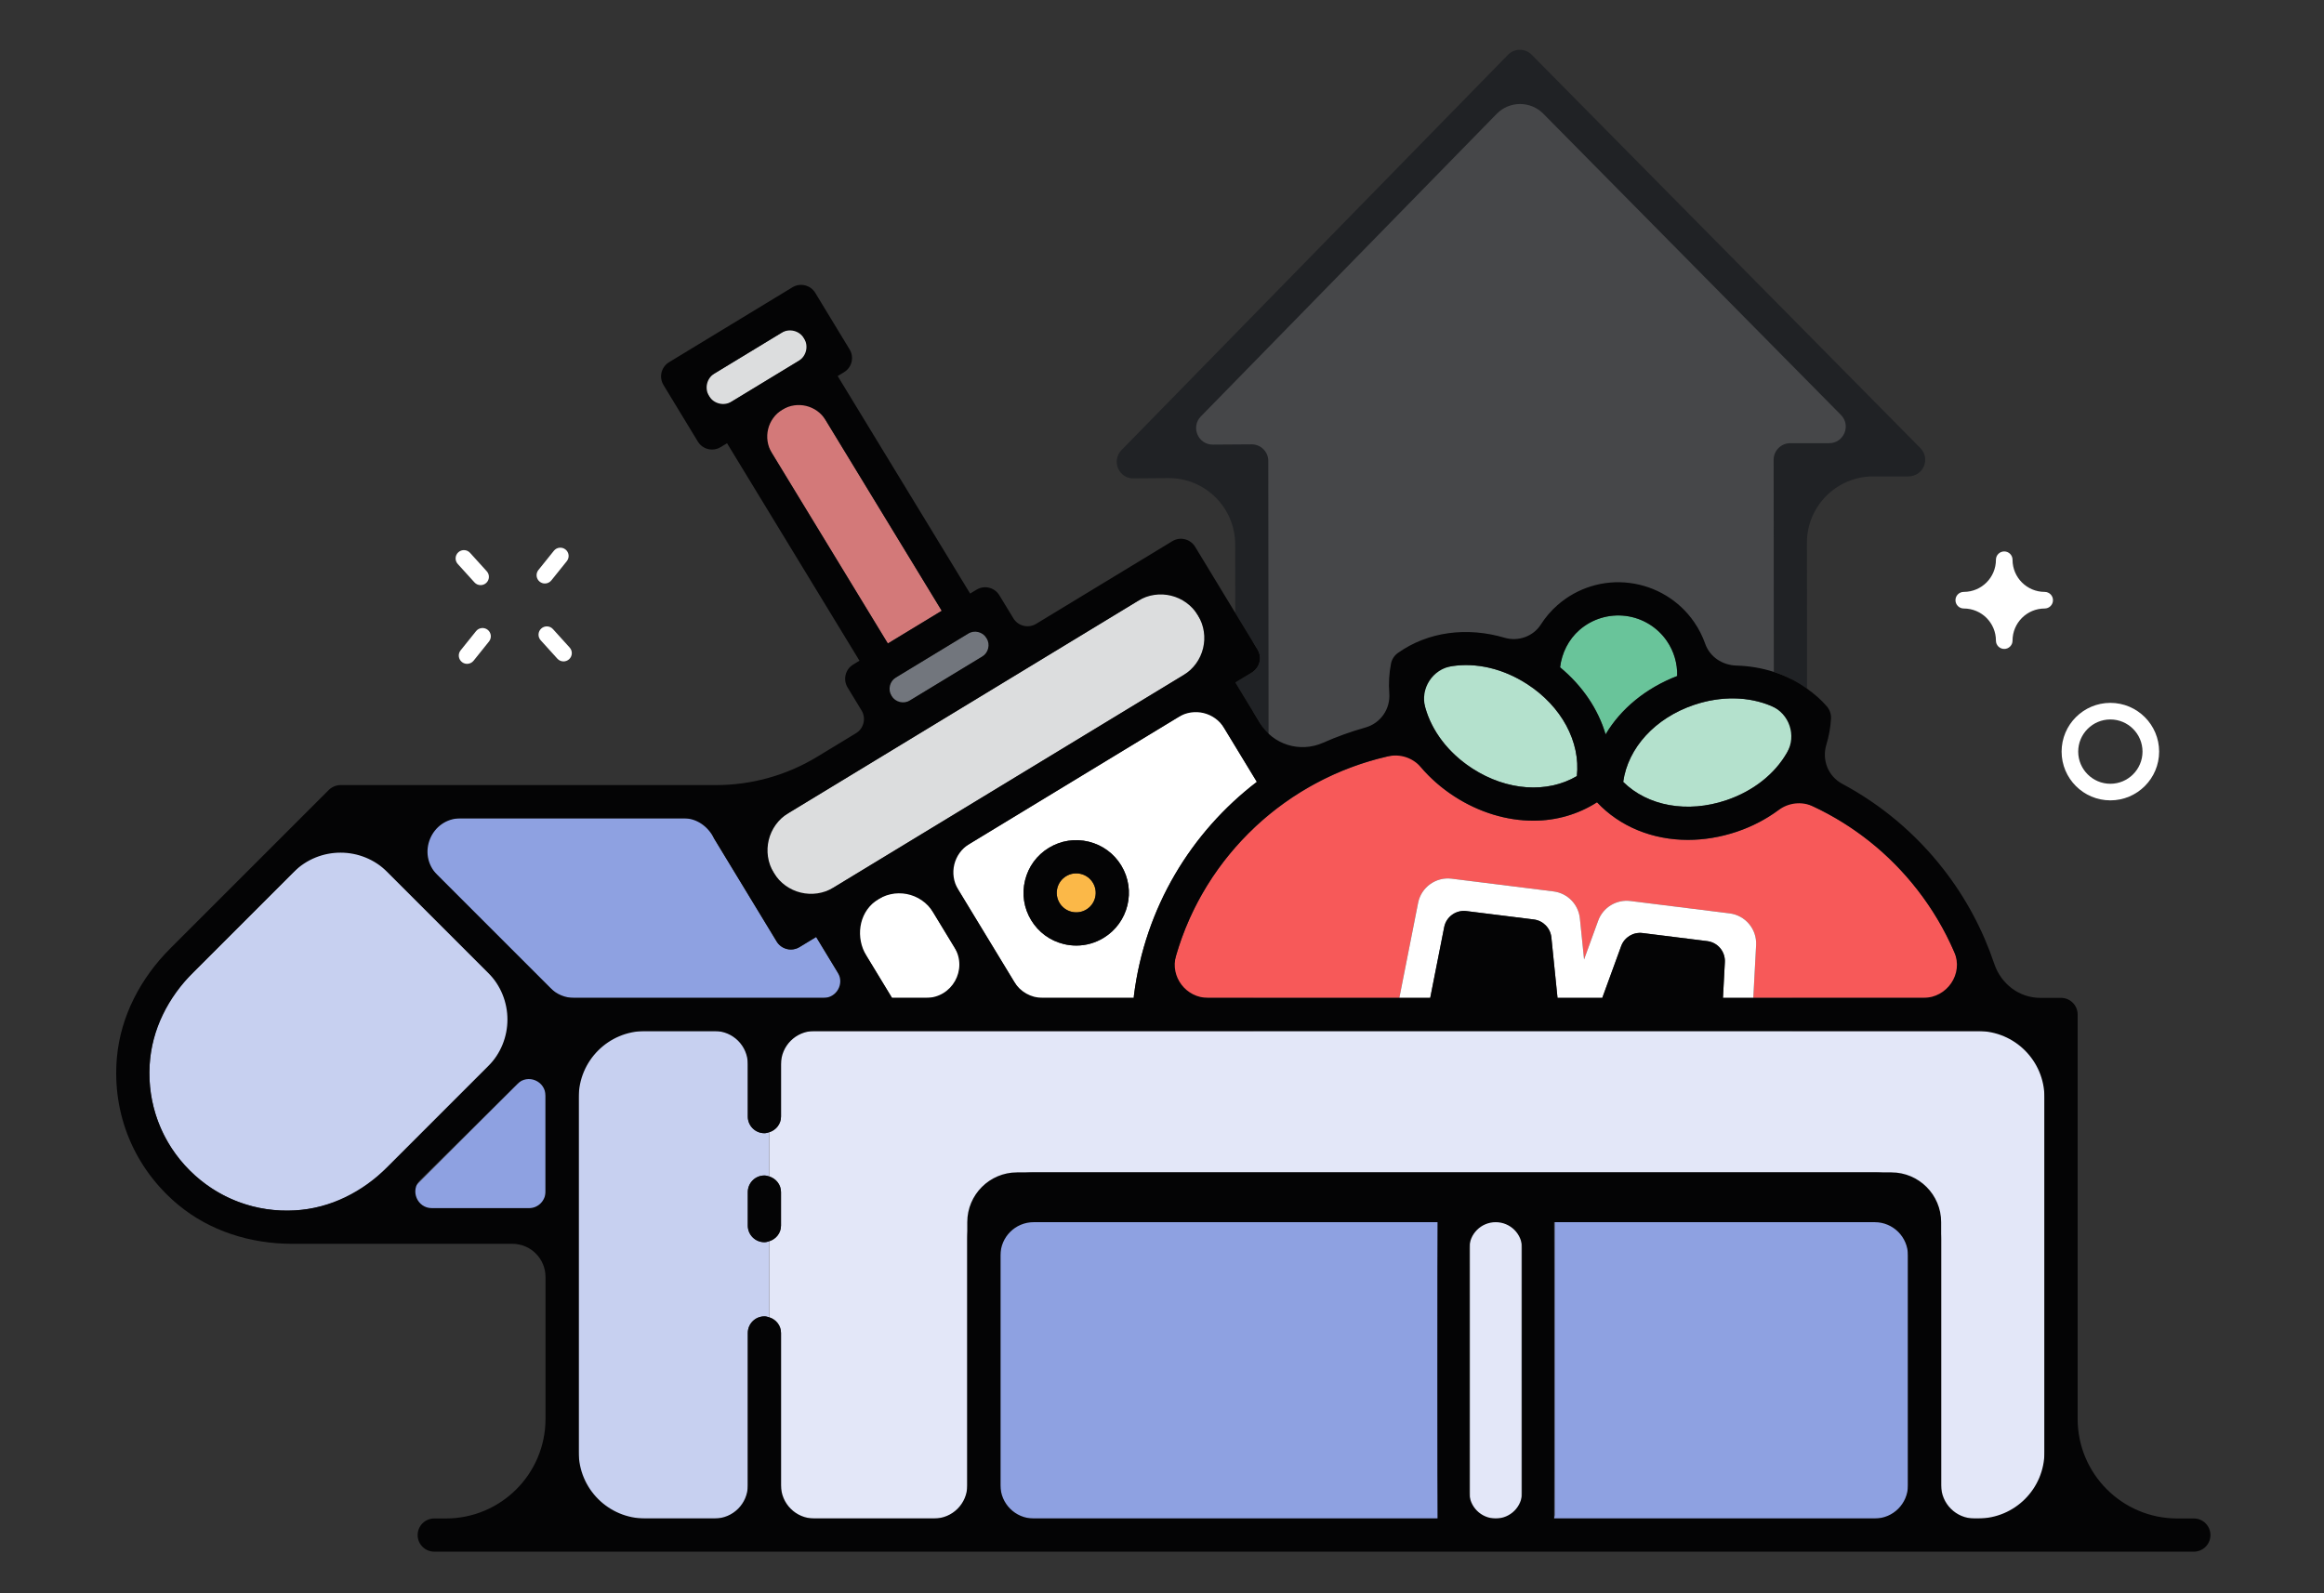 <svg xmlns="http://www.w3.org/2000/svg" width="140" height="96" viewBox="0 0 140 96">
  <rect x="0" y="0" width="140" height="96" fill="#333333" stroke="none"/>
  <g fill="none" fill-rule="evenodd">
    <g transform="translate(7 2)">
      <polygon fill="#72767D" fill-opacity=".3" points="108.054 25.704 84.637 2 61.351 25.822 68.482 25.773 68.521 65.28 100.961 65.211 100.923 25.704"/>
      <g transform="translate(0 .493)">
        <path fill="#202225" d="M68.873,37.402 C68.811,37.66 68.647,37.882 68.421,38.02 L67.418,38.629 L69.42,41.926 L69.403,25.279 C69.403,25.013 69.297,24.757 69.107,24.57 C68.921,24.384 68.667,24.28 68.403,24.28 L68.396,24.28 L66.063,24.296 C65.175,24.302 64.721,23.232 65.342,22.597 L83.162,4.367 C83.932,3.58 85.198,3.576 85.972,4.36 L103.9,22.508 C104.524,23.14 104.077,24.211 103.188,24.211 L100.845,24.211 C100.579,24.211 100.325,24.317 100.138,24.505 C99.95,24.692 99.845,24.946 99.845,25.212 L99.857,37.992 C100.581,38.226 101.253,38.564 101.858,39.001 L101.85,30.215 C101.848,28.005 103.64,26.211 105.85,26.211 L107.976,26.211 C108.379,26.211 108.743,25.969 108.898,25.597 C109.054,25.224 108.971,24.795 108.687,24.508 L85.27,0.804 C85.083,0.614 84.826,0.507 84.56,0.507 L84.557,0.507 C84.288,0.507 84.032,0.616 83.844,0.808 L60.558,24.63 C60.275,24.919 60.194,25.348 60.352,25.72 C60.511,26.091 60.859,26.342 61.279,26.329 L63.381,26.314 C65.6,26.299 67.406,28.092 67.408,30.31 L67.412,34.432 L68.757,36.646 C68.894,36.872 68.936,37.144 68.873,37.402"/>
        <path fill="#8EA1E1" d="M36.206 46.812L15.929 46.812 26.768 57.651C26.801 57.648 26.829 57.632 26.862 57.632L39.049 57.632 44.394 57.632 42.166 53.963 41.162 54.573C41.005 54.669 40.825 54.718 40.643 54.718 40.563 54.718 40.484 54.709 40.406 54.689 40.148 54.626 39.926 54.464 39.788 54.237L36.026 48.042C35.778 47.633 35.874 47.129 36.206 46.812M25.862 61.127L17.549 69.44C17.235 69.753 16.899 70.036 16.554 70.303L25.862 70.303 25.862 61.127z"/>
        <path fill="#C7D0F0" d="M16.136,68.026 L25.226,58.937 L13.514,47.226 L4.425,56.316 C2.861,57.88 2,59.959 2,62.171 C2,64.383 2.861,66.462 4.425,68.026 L4.426,68.026 C5.989,69.59 8.069,70.451 10.28,70.451 C12.492,70.451 14.572,69.59 16.136,68.026"/>
        <polygon fill="#D37979" points="49.732 34.309 41.753 21.204 38.506 23.176 46.485 36.28"/>
        <polygon fill="#72767D" points="52.011 35.265 46.285 38.742 47.129 40.13 52.855 36.653"/>
        <polygon fill="#DCDDDE" points="41.953 18.743 40.923 17.045 35.198 20.521 36.228 22.219"/>
        <path fill="#FFFFFF" d="M59.481,54.018 C58.978,54.323 58.413,54.48 57.838,54.48 C57.585,54.48 57.332,54.45 57.08,54.389 C56.256,54.187 55.56,53.677 55.12,52.953 C54.679,52.227 54.548,51.375 54.75,50.551 C54.951,49.727 55.46,49.031 56.185,48.591 C56.91,48.151 57.762,48.02 58.586,48.221 C59.41,48.422 60.106,48.933 60.546,49.657 C61.455,51.154 60.977,53.11 59.481,54.018 L59.481,54.018 Z M65.708,39.667 L49.684,49.398 L54.684,57.632 L61.298,57.632 C61.303,57.59 61.302,57.549 61.307,57.507 C61.971,52.187 64.76,47.646 68.713,44.617 L65.708,39.667 Z"/>
        <polygon fill="#FFFFFF" points="43.876 52.925 46.734 57.632 52.344 57.632 47.975 50.436"/>
        <polygon fill="#DCDDDE" points="38.255 47.859 40.98 52.344 66.528 36.83 63.805 32.344"/>
        <path fill="#FBB848" d="M58.837,50.695 C58.675,50.427 58.417,50.238 58.112,50.164 C57.807,50.088 57.491,50.138 57.224,50.3 C56.956,50.464 56.767,50.721 56.692,51.026 C56.618,51.33 56.667,51.646 56.829,51.914 C56.992,52.182 57.25,52.371 57.555,52.445 C57.86,52.519 58.174,52.471 58.443,52.308 C58.996,51.972 59.174,51.248 58.837,50.695"/>
        <path fill="#F75959" d="M63.313,57.632 L77.297,57.632 L78.427,51.909 C78.613,50.969 79.494,50.333 80.445,50.451 L86.584,51.217 C87.428,51.323 88.087,51.998 88.173,52.844 L88.425,55.316 L89.276,52.982 C89.567,52.182 90.373,51.69 91.216,51.796 L97.193,52.541 C98.144,52.66 98.84,53.493 98.79,54.45 L98.621,57.632 L111.654,57.632 C111.082,55.297 110.031,53.08 108.504,51.117 C106.524,48.572 103.935,46.691 101.01,45.582 C100.096,46.461 98.957,47.173 97.632,47.619 C96.645,47.951 95.648,48.113 94.682,48.113 C92.551,48.113 90.582,47.318 89.206,45.848 C88.067,46.576 86.749,46.956 85.375,46.956 C83.78,46.956 82.121,46.468 80.615,45.495 C79.493,44.77 78.586,43.855 77.923,42.834 C70.476,43.924 64.344,49.829 63.313,57.632"/>
        <path fill="#69C49A" d="M89.723,41.755 C90.637,40.213 92.148,38.967 94.035,38.239 C94.056,37.493 93.841,36.75 93.411,36.125 C92.837,35.292 91.933,34.743 90.93,34.617 C89.917,34.492 88.906,34.802 88.146,35.467 C87.486,36.046 87.085,36.851 86.981,37.715 C88.328,38.829 89.276,40.24 89.723,41.755"/>
        <path fill="#B4E1CD" d="M81.701 43.815C83.782 45.159 86.205 45.322 87.992 44.269 88.217 42.206 87.072 40.065 84.99 38.721 82.909 37.376 80.486 37.213 78.699 38.267 78.474 40.33 79.619 42.471 81.701 43.815M95.056 39.977C92.707 40.769 91.072 42.563 90.783 44.618 92.257 46.078 94.645 46.516 96.993 45.724 99.341 44.932 100.977 43.138 101.266 41.083 99.791 39.623 97.404 39.185 95.056 39.977"/>
        <path fill="#FFFFFF" d="M98.79,54.45 C98.841,53.493 98.144,52.66 97.193,52.541 L91.217,51.796 C90.373,51.69 89.567,52.182 89.276,52.982 L88.426,55.316 L88.174,52.845 C88.088,51.998 87.429,51.323 86.584,51.218 L80.445,50.451 C79.494,50.333 78.613,50.97 78.428,51.909 L77.298,57.632 L79.158,57.632 L80,53.369 C80.123,52.746 80.708,52.324 81.338,52.403 L85.401,52.909 C85.961,52.979 86.398,53.427 86.456,53.989 L86.826,57.632 L89.523,57.632 L90.661,54.513 C90.854,53.983 91.389,53.657 91.948,53.726 L95.848,54.213 C96.478,54.292 96.941,54.845 96.907,55.479 L96.793,57.632 L98.621,57.632 L98.79,54.45 Z"/>
        <path fill="#C7D0F0" d="M38.048,89 L38.048,77.823 C38.048,77.271 38.495,76.823 39.048,76.823 C39.154,76.823 39.249,76.853 39.346,76.883 L39.346,72.294 C39.249,72.325 39.154,72.354 39.048,72.354 C38.495,72.354 38.048,71.907 38.048,71.354 L38.048,69.335 C38.048,68.783 38.495,68.335 39.048,68.335 C39.154,68.335 39.249,68.365 39.346,68.395 L39.346,65.726 C39.249,65.756 39.154,65.786 39.048,65.786 C38.495,65.786 38.048,65.338 38.048,64.786 L38.048,59.632 L27.861,59.632 L27.861,89 L38.048,89 Z"/>
        <path fill="#E3E7F8" d="M40.048,69.335 L40.048,71.355 C40.048,71.801 39.749,72.167 39.346,72.294 L39.346,76.883 C39.749,77.011 40.048,77.376 40.048,77.823 L40.048,89 L51.27,89 L51.27,72.148 C51.27,69.939 53.06,68.148 55.27,68.148 L105.938,68.148 C108.147,68.148 109.938,69.939 109.938,72.148 L109.938,89 L116.159,89 L116.159,59.632 L40.048,59.632 L40.048,64.786 C40.048,65.233 39.749,65.598 39.346,65.726 L39.346,68.395 C39.749,68.523 40.048,68.888 40.048,69.335"/>
        <path fill="#8EA1E1" d="M107.937 70.147L86.614 70.147C86.631 70.221 86.659 70.288 86.659 70.367L86.659 88.781C86.659 88.859 86.631 88.927 86.614 89.001L107.937 89.001 107.937 70.147zM80.415 88.781L80.415 70.366C80.415 70.288 80.443 70.22 80.461 70.147L53.269 70.147 53.269 89 80.461 89C80.443 88.927 80.415 88.859 80.415 88.781"/>
        <path fill="#E3E7F8" d="M84.659,88.781 L84.659,70.366 C84.659,70.288 84.686,70.22 84.703,70.147 L81.504,70.147 C81.521,70.22 81.549,70.288 81.549,70.366 L81.549,88.781 C81.549,88.859 81.521,88.927 81.504,89 L84.703,89 C84.686,88.927 84.659,88.859 84.659,88.781"/>
        <path fill="#FFFFFF" d="M120.13 40.857C121.198 40.857 122.067 41.726 122.067 42.794 122.067 43.862 121.198 44.732 120.13 44.732 119.063 44.732 118.193 43.862 118.193 42.794 118.193 41.726 119.063 40.857 120.13 40.857M120.13 45.732C121.75 45.732 123.068 44.414 123.068 42.794 123.068 41.174 121.75 39.857 120.13 39.857 118.511 39.857 117.193 41.174 117.193 42.794 117.193 44.414 118.511 45.732 120.13 45.732M111.299 34.171L111.299 34.171C112.37 34.171 113.237 35.038 113.237 36.108 113.237 36.384 113.46 36.608 113.737 36.608 114.013 36.608 114.237 36.384 114.237 36.108 114.237 35.038 115.105 34.171 116.174 34.171 116.45 34.171 116.674 33.947 116.674 33.671 116.674 33.395 116.45 33.171 116.174 33.171 115.105 33.171 114.237 32.304 114.237 31.234L114.237 31.233C114.237 30.957 114.013 30.733 113.737 30.733 113.46 30.733 113.237 30.957 113.237 31.233L113.237 31.234C113.237 32.304 112.37 33.171 111.299 33.171 111.023 33.171 110.799 33.395 110.799 33.671 110.799 33.947 111.023 34.171 111.299 34.171"/>
        <path fill="#040405" d="M58.443 52.309C58.173 52.472 57.86 52.519 57.554 52.446 57.25 52.371 56.992 52.183 56.829 51.915 56.667 51.646 56.618 51.331 56.692 51.026 56.766 50.722 56.956 50.464 57.223 50.301 57.491 50.139 57.806 50.089 58.112 50.164 58.417 50.239 58.674 50.428 58.837 50.696 59.173 51.249 58.996 51.973 58.443 52.309M58.587 48.222C57.762 48.02 56.91 48.152 56.185 48.592 55.461 49.032 54.951 49.728 54.75 50.552 54.548 51.375 54.679 52.228 55.12 52.953 55.56 53.678 56.256 54.188 57.08 54.389 57.332 54.451 57.586 54.481 57.839 54.481 58.413 54.481 58.978 54.324 59.481 54.018 60.977 53.11 61.455 51.154 60.547 49.658 60.106 48.933 59.41 48.423 58.587 48.222M39.345 68.395C39.249 68.365 39.154 68.335 39.048 68.335 38.495 68.335 38.048 68.783 38.048 69.335L38.048 71.354C38.048 71.907 38.495 72.354 39.048 72.354 39.154 72.354 39.249 72.325 39.345 72.294 39.749 72.166 40.048 71.801 40.048 71.354L40.048 69.335C40.048 68.888 39.749 68.523 39.345 68.395"/>
        <path fill="#040405" d="M112.159,89 L111.937,89 C110.833,89 109.937,88.104 109.937,87 L109.937,71.147 C109.937,69.491 108.595,68.147 106.937,68.147 L54.269,68.147 C52.613,68.147 51.269,69.491 51.269,71.147 L51.269,87 C51.269,88.104 50.374,89 49.269,89 L42.049,89 C40.944,89 40.049,88.104 40.049,87 L40.049,77.823 C40.049,77.376 39.75,77.011 39.346,76.883 C39.25,76.853 39.154,76.823 39.049,76.823 C38.496,76.823 38.049,77.271 38.049,77.823 L38.049,87 C38.049,88.104 37.153,89 36.049,89 L31.862,89 C29.653,89 27.862,87.209 27.862,85 L27.862,63.632 C27.862,61.423 29.653,59.632 31.862,59.632 L36.049,59.632 C37.153,59.632 38.049,60.527 38.049,61.632 L38.049,64.786 C38.049,65.338 38.496,65.786 39.049,65.786 C39.154,65.786 39.25,65.756 39.346,65.726 C39.75,65.598 40.049,65.233 40.049,64.786 L40.049,61.632 C40.049,60.527 40.944,59.632 42.049,59.632 L112.159,59.632 C114.368,59.632 116.159,61.423 116.159,63.632 L116.159,85 C116.159,87.209 114.368,89 112.159,89 L112.159,89 Z M105.937,89 L86.614,89 C86.632,88.927 86.632,71.221 86.614,71.148 L105.937,71.148 C107.042,71.148 107.937,72.043 107.937,73.148 L107.937,87 C107.937,88.104 107.042,89 105.937,89 L105.937,89 Z M83.103,89 L83.103,89 C82.223,89 81.51,88.29 81.512,87.41 C81.518,84.021 81.518,76.127 81.512,72.739 C81.51,71.858 82.223,71.148 83.103,71.148 C83.984,71.148 84.697,71.858 84.695,72.739 C84.688,76.127 84.688,84.021 84.695,87.41 C84.697,88.29 83.984,89 83.103,89 L83.103,89 Z M79.598,89 L55.269,89 C54.165,89 53.269,88.104 53.269,87 L53.269,73.148 C53.269,72.043 54.165,71.148 55.269,71.148 L79.598,71.148 C79.582,71.221 79.582,88.927 79.598,89 L79.598,89 Z M24.862,70.304 L19.024,70.304 C18.13,70.304 17.68,69.223 18.319,68.595 C20,66.943 22.507,64.458 24.163,62.815 C24.794,62.189 25.862,62.641 25.862,63.53 L25.862,69.304 C25.862,69.856 25.415,70.304 24.862,70.304 L24.862,70.304 Z M10.812,70.435 C8.403,70.584 6.114,69.714 4.426,68.026 L4.425,68.026 C2.736,66.337 1.867,64.048 2.016,61.64 C2.146,59.543 3.146,57.595 4.631,56.11 L10.686,50.055 C12.248,48.492 14.781,48.492 16.344,50.055 L22.396,56.108 C23.959,57.67 23.959,60.203 22.396,61.765 L16.342,67.82 C14.856,69.305 12.908,70.305 10.812,70.435 L10.812,70.435 Z M34.18,46.812 C34.964,46.812 35.633,47.29 35.995,47.985 C36.005,48.004 36.015,48.023 36.026,48.042 L39.788,54.237 C39.926,54.464 40.148,54.626 40.406,54.689 C40.484,54.709 40.563,54.718 40.643,54.718 C40.825,54.718 41.005,54.669 41.162,54.573 L42.166,53.963 L43.471,56.113 C43.876,56.779 43.396,57.632 42.617,57.632 L39.049,57.632 L27.577,57.632 C27.047,57.632 26.538,57.421 26.163,57.046 L19.343,50.226 C18.083,48.966 18.975,46.812 20.758,46.812 L34.18,46.812 Z M40.498,46.497 L61.561,33.706 C62.8,32.954 64.414,33.348 65.166,34.587 C65.918,35.826 65.524,37.439 64.285,38.191 L43.221,50.982 C41.983,51.734 40.369,51.34 39.617,50.102 C38.865,48.863 39.26,47.249 40.498,46.497 L40.498,46.497 Z M39.496,24.8 C38.95,23.903 39.235,22.734 40.132,22.189 C41.028,21.645 42.195,21.929 42.74,22.825 L49.732,34.309 L46.485,36.28 L39.496,24.8 Z M35.713,21.37 C35.429,20.901 35.578,20.291 36.047,20.006 L40.073,17.561 C40.542,17.276 41.153,17.425 41.438,17.894 L41.438,17.895 C41.722,18.363 41.573,18.974 41.104,19.258 L37.078,21.704 C36.608,21.988 35.998,21.839 35.713,21.37 L35.713,21.37 Z M52.432,35.959 L52.432,35.959 C52.665,36.342 52.543,36.842 52.16,37.075 L47.823,39.708 C47.439,39.941 46.94,39.819 46.708,39.436 C46.474,39.052 46.596,38.553 46.98,38.32 L51.317,35.687 C51.7,35.454 52.199,35.576 52.432,35.959 L52.432,35.959 Z M48.789,57.632 L46.734,57.632 L45.191,55.091 C44.541,54.019 44.719,52.574 45.721,51.82 C46.872,50.952 48.489,51.284 49.219,52.486 L50.499,54.594 C51.308,55.927 50.348,57.632 48.789,57.632 L48.789,57.632 Z M66.746,41.377 L68.714,44.617 C64.761,47.646 61.971,52.187 61.307,57.507 C61.303,57.549 61.304,57.59 61.299,57.632 L55.809,57.632 C55.11,57.632 54.463,57.267 54.099,56.67 L50.722,51.107 C50.149,50.164 50.449,48.934 51.393,48.36 L63.998,40.706 C64.942,40.132 66.173,40.433 66.746,41.377 L66.746,41.377 Z M76.597,43.082 C77.338,42.913 78.105,43.16 78.598,43.737 C79.161,44.396 79.836,44.992 80.615,45.495 C82.121,46.468 83.78,46.956 85.375,46.956 C86.749,46.956 88.067,46.576 89.206,45.848 C90.582,47.317 92.552,48.113 94.682,48.113 C95.648,48.113 96.645,47.951 97.633,47.619 C98.562,47.305 99.401,46.861 100.135,46.32 C100.745,45.87 101.542,45.775 102.229,46.098 C104.655,47.235 106.804,48.932 108.505,51.117 C109.416,52.288 110.157,53.55 110.728,54.873 C111.292,56.178 110.295,57.632 108.873,57.632 L98.621,57.632 L96.793,57.632 L96.907,55.479 C96.941,54.844 96.478,54.292 95.847,54.213 L91.948,53.726 C91.388,53.656 90.854,53.983 90.661,54.513 L89.523,57.632 L86.826,57.632 L86.456,53.988 C86.398,53.427 85.961,52.979 85.401,52.909 L81.338,52.402 C80.708,52.323 80.123,52.746 80,53.369 L79.158,57.632 L77.298,57.632 L65.776,57.632 C64.453,57.632 63.476,56.364 63.845,55.093 C65.602,49.011 70.571,44.455 76.597,43.082 L76.597,43.082 Z M80.467,37.645 C81.92,37.42 83.538,37.783 84.99,38.721 C87.072,40.065 88.217,42.207 87.992,44.269 C86.205,45.322 83.782,45.16 81.701,43.815 C80.248,42.877 79.252,41.551 78.858,40.134 C78.544,39 79.303,37.824 80.467,37.645 L80.467,37.645 Z M88.146,35.467 C88.906,34.802 89.918,34.492 90.93,34.618 C91.933,34.743 92.838,35.292 93.411,36.125 C93.842,36.75 94.056,37.493 94.035,38.24 C92.148,38.968 90.638,40.213 89.723,41.755 C89.276,40.24 88.329,38.83 86.981,37.715 C87.086,36.852 87.486,36.046 88.146,35.467 L88.146,35.467 Z M95.056,39.977 C96.695,39.425 98.352,39.471 99.706,40.045 C100.79,40.506 101.237,41.832 100.652,42.854 C99.924,44.13 98.632,45.171 96.994,45.724 C94.645,46.516 92.258,46.078 90.783,44.618 C91.072,42.563 92.708,40.769 95.056,39.977 L95.056,39.977 Z M125.159,89 L124.159,89 C120.846,89 118.159,86.313 118.159,83 L118.159,58.632 C118.159,58.08 117.711,57.632 117.159,57.632 L115.91,57.632 C114.634,57.632 113.542,56.788 113.136,55.579 C112.456,53.553 111.438,51.631 110.083,49.889 C108.398,47.724 106.319,45.987 103.979,44.735 C103.128,44.279 102.741,43.3 103.021,42.376 C103.176,41.869 103.27,41.345 103.302,40.808 C103.316,40.547 103.23,40.28 103.061,40.081 C102.707,39.665 102.295,39.316 101.858,39.001 C101.253,38.564 100.581,38.226 99.857,37.992 C99.143,37.762 98.386,37.632 97.605,37.61 C96.758,37.585 96.003,37.092 95.721,36.292 C95.559,35.835 95.338,35.397 95.058,34.991 C94.162,33.688 92.747,32.829 91.169,32.632 C89.597,32.432 88.018,32.921 86.829,33.963 C86.433,34.309 86.095,34.707 85.818,35.142 C85.363,35.855 84.458,36.174 83.646,35.935 C81.376,35.265 79.024,35.562 77.206,36.854 C76.996,37.003 76.846,37.236 76.796,37.489 C76.68,38.083 76.647,38.682 76.692,39.276 C76.764,40.226 76.17,41.084 75.253,41.342 C74.377,41.589 73.523,41.897 72.698,42.263 C71.314,42.875 69.696,42.381 68.911,41.088 C68.167,39.864 67.418,38.629 67.418,38.629 L68.421,38.02 C68.647,37.882 68.81,37.66 68.873,37.402 C68.936,37.145 68.894,36.873 68.757,36.646 L67.412,34.433 L64.995,30.451 C64.857,30.224 64.635,30.061 64.377,29.999 C64.121,29.934 63.847,29.977 63.621,30.115 L55.418,35.096 C54.946,35.383 54.331,35.232 54.045,34.76 L53.202,33.373 C52.915,32.9 52.3,32.75 51.828,33.037 L51.441,33.271 L43.463,20.166 L43.846,19.933 C44.073,19.796 44.236,19.574 44.299,19.316 C44.361,19.058 44.319,18.786 44.181,18.56 L42.112,15.152 C41.826,14.681 41.211,14.532 40.739,14.816 L33.305,19.331 C33.078,19.468 32.915,19.69 32.852,19.948 C32.79,20.206 32.832,20.478 32.969,20.705 L35.038,24.112 C35.176,24.339 35.398,24.502 35.656,24.564 C35.734,24.584 35.813,24.593 35.893,24.593 C36.075,24.593 36.255,24.544 36.412,24.448 L36.798,24.214 L44.776,37.318 L44.393,37.551 C44.167,37.688 44.004,37.911 43.941,38.168 C43.878,38.426 43.92,38.698 44.057,38.925 L44.9,40.313 C45.187,40.785 45.037,41.4 44.564,41.687 L42.229,43.105 C40.391,44.222 38.281,44.812 36.13,44.812 L13.514,44.812 C13.385,44.812 13.255,44.838 13.133,44.889 C13.011,44.94 12.899,45.013 12.807,45.105 L3.249,54.663 C1.478,56.434 0.262,58.736 0.042,61.23 C-0.26,64.647 1.091,67.897 3.727,70.094 C5.638,71.686 8.103,72.451 10.591,72.451 L23.867,72.451 C24.971,72.451 25.862,73.347 25.862,74.451 L25.862,83 C25.862,86.313 23.176,89 19.862,89 L19.16,89 C18.607,89 18.16,89.448 18.16,90 C18.16,90.552 18.607,91 19.16,91 L125.159,91 C125.711,91 126.159,90.552 126.159,90 C126.159,89.448 125.711,89 125.159,89 L125.159,89 Z"/>
        <path fill="#FFFFFF" d="M25.824 32.665C25.714 32.665 25.603 32.629 25.512 32.555 25.296 32.382 25.262 32.067 25.434 31.852L26.366 30.693C26.539 30.478 26.854 30.444 27.068 30.617 27.284 30.79 27.318 31.104 27.145 31.319L26.214 32.478C26.115 32.601 25.97 32.665 25.824 32.665M21.137 37.506C21.028 37.506 20.917 37.47 20.825 37.396 20.61 37.223 20.575 36.908 20.748 36.693L21.679 35.534C21.853 35.319 22.167 35.285 22.382 35.458 22.597 35.631 22.631 35.945 22.458 36.16L21.528 37.319C21.429 37.442 21.283 37.506 21.137 37.506M26.947 37.359C26.81 37.359 26.675 37.304 26.576 37.194L25.571 36.085C25.385 35.88 25.401 35.564 25.606 35.379 25.811 35.193 26.127 35.208 26.312 35.414L27.317 36.524C27.503 36.728 27.487 37.044 27.282 37.23 27.186 37.316 27.066 37.359 26.947 37.359M21.952 32.763C21.816 32.763 21.681 32.708 21.582 32.598L20.576 31.489C20.39 31.284 20.406 30.968 20.611 30.783 20.816 30.597 21.132 30.613 21.317 30.818L22.323 31.928C22.509 32.132 22.493 32.448 22.288 32.634 22.192 32.72 22.072 32.763 21.952 32.763"/>
      </g>
    </g>
    <rect width="140" height="96"/>
  </g>
</svg>
